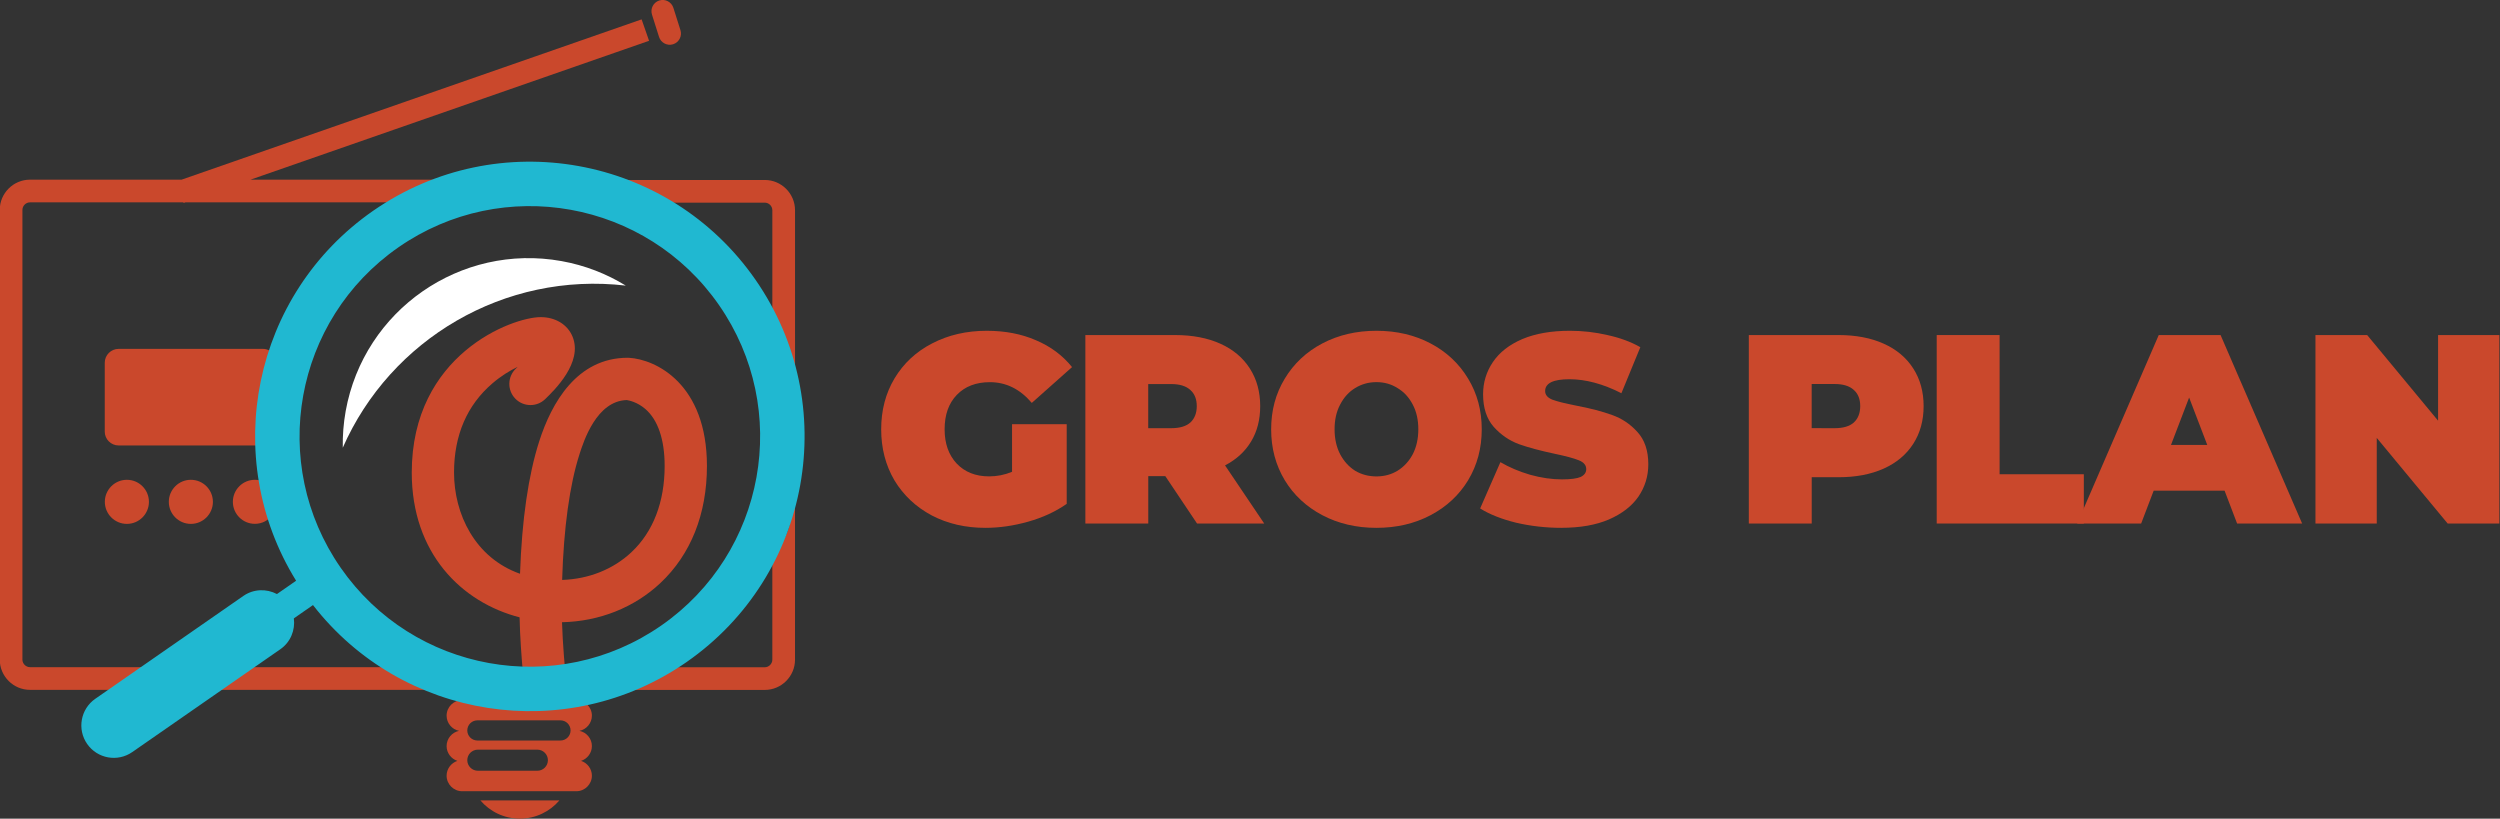<?xml version="1.0" encoding="UTF-8" standalone="no"?>
<!-- Created with Inkscape (http://www.inkscape.org/) -->

<svg
   xmlns:dc="http://purl.org/dc/elements/1.1/"
   xmlns:cc="http://creativecommons.org/ns#"
   xmlns:rdf="http://www.w3.org/1999/02/22-rdf-syntax-ns#"
   xmlns:svg="http://www.w3.org/2000/svg"
   xmlns="http://www.w3.org/2000/svg"
   xmlns:sodipodi="http://sodipodi.sourceforge.net/DTD/sodipodi-0.dtd"
   xmlns:inkscape="http://www.inkscape.org/namespaces/inkscape"
   width="65.178mm"
   height="21.343mm"
   viewBox="0 0 65.178 21.343"
   version="1.1"
   id="svg1293"
   inkscape:version="0.92.2pre0 (973e216, 2017-07-25)"
   sodipodi:docname="gropla.svg">
  <rect x="0" y="0" width="65.178" height="21.343" fill="#333333" stroke="none"/>
  <defs
     id="defs1287" />
  <sodipodi:namedview
     id="base"
     pagecolor="#ffffff"
     bordercolor="#666666"
     borderopacity="1.0"
     inkscape:pageopacity="0.0"
     inkscape:pageshadow="2"
     inkscape:zoom="0.49497475"
     inkscape:cx="-938.3787"
     inkscape:cy="260.33403"
     inkscape:document-units="mm"
     inkscape:current-layer="layer1"
     showgrid="false"
     fit-margin-top="0"
     fit-margin-left="0"
     fit-margin-right="0"
     fit-margin-bottom="0"
     inkscape:window-width="1920"
     inkscape:window-height="998"
     inkscape:window-x="0"
     inkscape:window-y="0"
     inkscape:window-maximized="1" />
  <g
     inkscape:label="Calque 1"
     inkscape:groupmode="layer"
     id="layer1"
     transform="translate(-92.143,-196.37)">
    <g
       aria-label="
GROS PLAN"
       transform="scale(0.995,1.005)"
       style="font-variant:normal;font-weight:900;font-stretch:normal;font-size:6.984px;font-family:'Montserrat Black';-inkscape-font-specification:Montserrat-Black;writing-mode:lr-tb;fill:#ca482c;fill-opacity:1;fill-rule:nonzero;stroke:none;stroke-width:0.351"
       id="text60">
      <path
         d="m 119.124,206.397 h 1.432 v 2.067 q -0.433,0.3 -1.006,0.461 -0.573,0.161 -1.124,0.161 -0.782,0 -1.404,-0.321 -0.622,-0.328 -0.978,-0.908 -0.349,-0.587 -0.349,-1.327 0,-0.74 0.349,-1.32 0.356,-0.587 0.985,-0.908 0.636,-0.328 1.432,-0.328 0.719,0 1.285,0.244 0.573,0.237 0.95,0.698 l -1.055,0.929 q -0.461,-0.538 -1.097,-0.538 -0.545,0 -0.866,0.328 -0.321,0.328 -0.321,0.894 0,0.552 0.314,0.887 0.321,0.335 0.852,0.335 0.314,0 0.601,-0.119 z"
         style="stroke-width:0.351"
         id="path843" />
      <path
         d="m 123.14,207.745 h -0.447 v 1.229 h -1.648 v -4.889 h 2.354 q 0.677,0 1.18,0.223 0.503,0.223 0.775,0.643 0.272,0.419 0.272,0.978 0,0.524 -0.237,0.915 -0.237,0.391 -0.684,0.622 l 1.027,1.509 h -1.76 z m 0.824,-1.816 q 0,-0.272 -0.168,-0.419 -0.168,-0.154 -0.503,-0.154 h -0.601 v 1.145 h 0.601 q 0.335,0 0.503,-0.147 0.168,-0.154 0.168,-0.426 z"
         style="stroke-width:0.351"
         id="path845" />
      <path
         d="m 128.672,209.086 q -0.789,0 -1.418,-0.328 -0.629,-0.328 -0.985,-0.908 -0.356,-0.587 -0.356,-1.32 0,-0.733 0.356,-1.313 0.356,-0.587 0.985,-0.915 0.629,-0.328 1.418,-0.328 0.789,0 1.418,0.328 0.629,0.328 0.985,0.915 0.356,0.58 0.356,1.313 0,0.733 -0.356,1.32 -0.356,0.58 -0.985,0.908 -0.629,0.328 -1.418,0.328 z m 0,-1.334 q 0.307,0 0.552,-0.147 0.251,-0.154 0.398,-0.426 0.147,-0.279 0.147,-0.65 0,-0.37 -0.147,-0.643 -0.147,-0.279 -0.398,-0.426 -0.244,-0.154 -0.552,-0.154 -0.307,0 -0.559,0.154 -0.244,0.147 -0.391,0.426 -0.147,0.272 -0.147,0.643 0,0.37 0.147,0.65 0.147,0.272 0.391,0.426 0.251,0.147 0.559,0.147 z"
         style="stroke-width:0.351"
         id="path847" />
      <path
         d="m 133.519,209.086 q -0.608,0 -1.187,-0.133 -0.573,-0.14 -0.943,-0.37 l 0.531,-1.201 q 0.349,0.203 0.782,0.328 0.433,0.119 0.831,0.119 0.342,0 0.489,-0.063 0.147,-0.07 0.147,-0.203 0,-0.154 -0.196,-0.23 -0.189,-0.077 -0.629,-0.168 -0.566,-0.119 -0.943,-0.251 -0.377,-0.14 -0.656,-0.447 -0.279,-0.314 -0.279,-0.845 0,-0.461 0.258,-0.838 0.258,-0.377 0.768,-0.594 0.517,-0.216 1.25,-0.216 0.503,0 0.985,0.112 0.489,0.105 0.859,0.314 l -0.496,1.194 q -0.719,-0.363 -1.362,-0.363 -0.636,0 -0.636,0.307 0,0.147 0.189,0.223 0.189,0.07 0.622,0.154 0.559,0.105 0.943,0.244 0.384,0.133 0.663,0.44 0.286,0.307 0.286,0.838 0,0.461 -0.258,0.838 -0.258,0.37 -0.775,0.594 -0.51,0.216 -1.243,0.216 z"
         style="stroke-width:0.351"
         id="path849" />
      <path
         d="m 140.782,204.085 q 0.677,0 1.18,0.223 0.503,0.223 0.775,0.643 0.272,0.419 0.272,0.978 0,0.559 -0.272,0.978 -0.272,0.419 -0.775,0.643 -0.503,0.223 -1.18,0.223 h -0.705 v 1.201 h -1.648 v -4.889 z m -0.105,2.416 q 0.335,0 0.503,-0.147 0.168,-0.154 0.168,-0.426 0,-0.272 -0.168,-0.419 -0.168,-0.154 -0.503,-0.154 h -0.601 v 1.145 z"
         style="stroke-width:0.351"
         id="path851" />
      <path
         d="m 143.352,204.085 h 1.648 v 3.611 h 2.207 v 1.278 h -3.855 z"
         style="stroke-width:0.351"
         id="path853" />
      <path
         d="m 150.895,208.122 h -1.858 l -0.328,0.852 h -1.676 l 2.137,-4.889 h 1.62 l 2.137,4.889 h -1.704 z m -0.454,-1.187 -0.475,-1.229 -0.475,1.229 z"
         style="stroke-width:0.351"
         id="path855" />
      <path
         d="m 158.095,204.085 v 4.889 h -1.355 l -1.858,-2.221 v 2.221 h -1.606 v -4.889 h 1.355 l 1.858,2.221 v -2.221 z"
         style="stroke-width:0.351"
         id="path857" />
    </g>
    <g
       id="g70"
       transform="matrix(0.353,0,0,-0.353,102.752,213.764)">
      <path
         d="m 0,0 h -27.839 c -0.303,0 -0.559,0.256 -0.559,0.558 v 33.214 c 0,0.303 0.256,0.558 0.559,0.558 h 11.33 l 0.017,-0.046 0.133,0.046 H -0.26 c 0.757,0.64 1.547,1.215 2.388,1.675 h -13.681 l 29.437,10.257 -0.551,1.582 -33.976,-11.839 h -11.196 c -1.228,0 -2.233,-1.005 -2.233,-2.233 V 0.558 c 0,-1.228 1.005,-2.233 2.233,-2.233 H 2.243 c 0.207,0 -0.115,0.341 0.069,0.358 C 1.545,-1.097 0.505,-0.896 0,0"
         style="fill:#ca482c;fill-opacity:1;fill-rule:nonzero;stroke:none"
         id="path72"
         inkscape:connector-curvature="0" />
    </g>
    <g
       id="g74"
       transform="matrix(0.353,0,0,-0.353,112.082,201.062)">
      <path
         d="m 0,0 h -11.956 c 0.298,-0.118 0.593,-0.24 0.889,-0.363 0.503,-0.087 0.951,-0.249 1.335,-0.481 0.694,-0.082 1.274,-0.321 1.757,-0.659 0.096,-0.054 0.187,-0.111 0.275,-0.172 H 0 c 0.303,0 0.558,-0.255 0.558,-0.558 v -9.169 c 0.173,-0.199 0.315,-0.418 0.443,-0.647 0.426,-0.461 0.726,-1.022 0.902,-1.627 0.117,-0.105 0.228,-0.216 0.33,-0.334 V -2.233 C 2.233,-1.005 1.228,0 0,0"
         style="fill:#ca482c;fill-opacity:1;fill-rule:nonzero;stroke:none"
         id="path76"
         inkscape:connector-curvature="0" />
    </g>
    <g
       id="g78"
       transform="matrix(0.353,0,0,-0.353,112.829,209.402)">
      <path
         d="m 0,0 c -0.032,-0.21 -0.074,-0.419 -0.137,-0.621 0.012,-1.25 -0.459,-2.506 -1.422,-3.312 v -7.872 c 0,-0.302 -0.256,-0.558 -0.558,-0.558 h -7.827 c -0.557,-0.816 -1.344,-1.392 -2.264,-1.66 0.12,-0.007 0.239,-0.014 0.369,-0.014 h 9.722 c 1.228,0 2.233,1.004 2.233,2.232 V 0.184 C 0.08,0.121 0.04,0.061 0,0"
         style="fill:#ca482c;fill-opacity:1;fill-rule:nonzero;stroke:none"
         id="path80"
         inkscape:connector-curvature="0" />
    </g>
    <g
       id="g82"
       transform="matrix(0.353,0,0,-0.353,108.606,210.766)">
      <path
         d="m 0,0 c -1.348,-1.265 -3.157,-1.988 -5.12,-2.049 0.115,3.831 0.554,7.02 1.282,9.287 0.315,0.978 1.264,3.933 3.49,3.997 C -0.182,11.21 0.423,11.09 1.016,10.583 1.954,9.78 2.451,8.323 2.451,6.368 2.451,3.707 1.603,1.505 0,0 m -0.186,14.357 -0.089,0.002 c -3.764,0 -5.632,-3.352 -6.536,-6.165 -0.804,-2.503 -1.281,-5.789 -1.42,-9.788 -3.329,1.175 -4.873,4.417 -4.873,7.472 0,2.765 0.958,4.986 2.848,6.602 0.634,0.542 1.283,0.935 1.854,1.21 -0.046,-0.046 -0.094,-0.093 -0.144,-0.141 -0.619,-0.601 -0.634,-1.589 -0.034,-2.209 0.6,-0.619 1.588,-0.634 2.208,-0.034 0.691,0.67 2.795,2.709 2.023,4.609 -0.361,0.892 -1.263,1.445 -2.354,1.445 h -0.003 c -2.1,-0.002 -9.521,-2.757 -9.521,-11.482 0,-5.956 3.671,-9.582 7.964,-10.69 0.032,-1.463 0.138,-2.902 0.263,-4.289 0.837,0.157 1.763,0.038 2.709,-0.486 0.175,-0.097 0.34,-0.198 0.502,-0.301 -0.151,1.515 -0.289,3.111 -0.34,4.715 2.765,0.061 5.337,1.084 7.267,2.896 2.248,2.111 3.436,5.1 3.436,8.645 0,6.059 -3.768,7.875 -5.76,7.989"
         style="fill:#ca482c;fill-opacity:1;fill-rule:nonzero;stroke:none"
         id="path84"
         inkscape:connector-curvature="0" />
    </g>
    <g
       id="g86"
       transform="matrix(0.353,0,0,-0.353,105.697,217.713)">
      <path
         d="M 0,0 C 1.169,0 2.216,0.524 2.92,1.349 H -2.92 C -2.216,0.524 -1.169,0 0,0"
         style="fill:#ca482c;fill-opacity:1;fill-rule:nonzero;stroke:none"
         id="path88"
         inkscape:connector-curvature="0" />
    </g>
    <g
       id="g90"
       transform="matrix(0.353,0,0,-0.353,106.756,215.676)">
      <path
         d="m 0,0 h -6.14 c -0.41,0 -0.745,0.335 -0.745,0.744 0,0.41 0.335,0.745 0.745,0.745 H 0 C 0.409,1.489 0.744,1.154 0.744,0.744 0.744,0.335 0.409,0 0,0 m -1.71,-2.233 h -4.395 c -0.429,0 -0.78,0.351 -0.78,0.779 0,0.429 0.351,0.779 0.78,0.779 h 4.395 c 0.429,0 0.78,-0.35 0.78,-0.779 0,-0.428 -0.351,-0.779 -0.78,-0.779 m 4.028,4.07 c 0,0.632 -0.516,1.148 -1.147,1.148 h -8.436 c -0.631,0 -1.147,-0.516 -1.147,-1.148 0,-0.552 0.396,-1.017 0.918,-1.124 -0.522,-0.107 -0.918,-0.571 -0.918,-1.124 v 0 c 0,-0.51 0.338,-0.945 0.8,-1.093 -0.462,-0.148 -0.8,-0.583 -0.8,-1.093 v 0 c 0,-0.631 0.516,-1.148 1.147,-1.148 h 8.436 c 0.631,0 1.147,0.517 1.147,1.148 v 0 c 0,0.51 -0.338,0.945 -0.8,1.093 0.462,0.148 0.8,0.583 0.8,1.093 v 0 C 2.318,0.142 1.922,0.606 1.4,0.713 1.922,0.82 2.318,1.285 2.318,1.837"
         style="fill:#ca482c;fill-opacity:1;fill-rule:nonzero;stroke:none"
         id="path92"
         inkscape:connector-curvature="0" />
    </g>
    <g
       id="g94"
       transform="matrix(0.353,0,0,-0.353,99.281,205.609)">
      <path
         d="m 0,0 c -0.188,0.24 -0.467,0.406 -0.794,0.406 h -10.668 c -0.563,0 -1.023,-0.461 -1.023,-1.024 v -5.086 c 0,-0.563 0.46,-1.023 1.023,-1.023 h 10.48 C -1.344,-4.35 -1.131,-2.122 0,0"
         style="fill:#ca482c;fill-opacity:1;fill-rule:nonzero;stroke:none"
         id="path96"
         inkscape:connector-curvature="0" />
    </g>
    <g
       id="g98"
       transform="matrix(0.353,0,0,-0.353,95.451,208.879)">
      <path
         d="m 0,0 c -0.899,0 -1.628,-0.729 -1.628,-1.628 0,-0.899 0.729,-1.628 1.628,-1.628 0.899,0 1.628,0.729 1.628,1.628 C 1.628,-0.729 0.899,0 0,0"
         style="fill:#ca482c;fill-opacity:1;fill-rule:nonzero;stroke:none"
         id="path100"
         inkscape:connector-curvature="0" />
    </g>
    <g
       id="g102"
       transform="matrix(0.353,0,0,-0.353,97.119,208.879)">
      <path
         d="m 0,0 c -0.899,0 -1.628,-0.729 -1.628,-1.628 0,-0.899 0.729,-1.628 1.628,-1.628 0.899,0 1.628,0.729 1.628,1.628 C 1.628,-0.729 0.899,0 0,0"
         style="fill:#ca482c;fill-opacity:1;fill-rule:nonzero;stroke:none"
         id="path104"
         inkscape:connector-curvature="0" />
    </g>
    <path
       inkscape:connector-curvature="0"
       id="path108"
       style="fill:#ca482c;fill-opacity:1;fill-rule:nonzero;stroke:none;stroke-width:0.353"
       d="m 99.162,209.021 c -0.101,-0.087 -0.23,-0.142 -0.374,-0.142 -0.317,0 -0.574,0.257 -0.574,0.574 0,0.317 0.257,0.574 0.574,0.574 0.188,0 0.352,-0.091 0.457,-0.23 0.009,-0.263 -0.029,-0.521 -0.083,-0.777" />
    <g
       id="g110"
       transform="matrix(0.353,0,0,-0.353,109.325,197.333)">
      <path
         d="m 0,0 c 0.138,-0.435 0.606,-0.678 1.041,-0.54 0.435,0.137 0.678,0.606 0.54,1.04 L 1.059,2.151 C 0.921,2.586 0.453,2.829 0.018,2.692 v 0 C -0.417,2.554 -0.66,2.086 -0.522,1.651 Z"
         style="fill:#ca482c;fill-opacity:1;fill-rule:nonzero;stroke:none"
         id="path112"
         inkscape:connector-curvature="0" />
    </g>
    <g
       id="g114"
       transform="matrix(0.353,0,0,-0.353,106.783,203.177)">
      <path
         d="m 0,0 c -7.458,1.344 -14.596,-3.614 -15.942,-11.074 -0.162,-0.91 -0.232,-1.817 -0.215,-2.708 3.522,8.013 11.948,13.018 20.901,11.972 C 3.33,-0.94 1.733,-0.312 0,0"
         style="fill:#ffffff;fill-opacity:1;fill-rule:nonzero;stroke:none"
         id="path116"
         inkscape:connector-curvature="0" />
    </g>
    <g
       id="g118"
       transform="matrix(0.353,0,0,-0.353,101.026,211.173)">
      <path
         d="m 0,0 c -5.359,7.714 -3.449,18.312 4.265,23.671 7.714,5.36 18.313,3.45 23.672,-4.265 C 33.295,11.692 31.385,1.093 23.671,-4.266 15.956,-9.624 5.358,-7.715 0,0 m 25.543,-6.962 c 9.204,6.393 11.481,19.037 5.088,28.24 C 24.24,30.48 11.596,32.76 2.393,26.366 -6.508,20.184 -8.931,8.154 -3.295,-0.956 L -4.71,-1.939 c -0.766,0.404 -1.722,0.388 -2.482,-0.14 l -10.935,-7.596 c -1.088,-0.756 -1.356,-2.248 -0.601,-3.335 0.754,-1.085 2.246,-1.355 3.332,-0.6 l 10.938,7.596 c 0.759,0.528 1.108,1.418 0.996,2.279 l 1.414,0.982 c 6.57,-8.462 18.691,-10.392 27.591,-4.209"
         style="fill:#20b8d1;fill-opacity:1;fill-rule:nonzero;stroke:none"
         id="path120"
         inkscape:connector-curvature="0" />
    </g>
  </g>
</svg>
